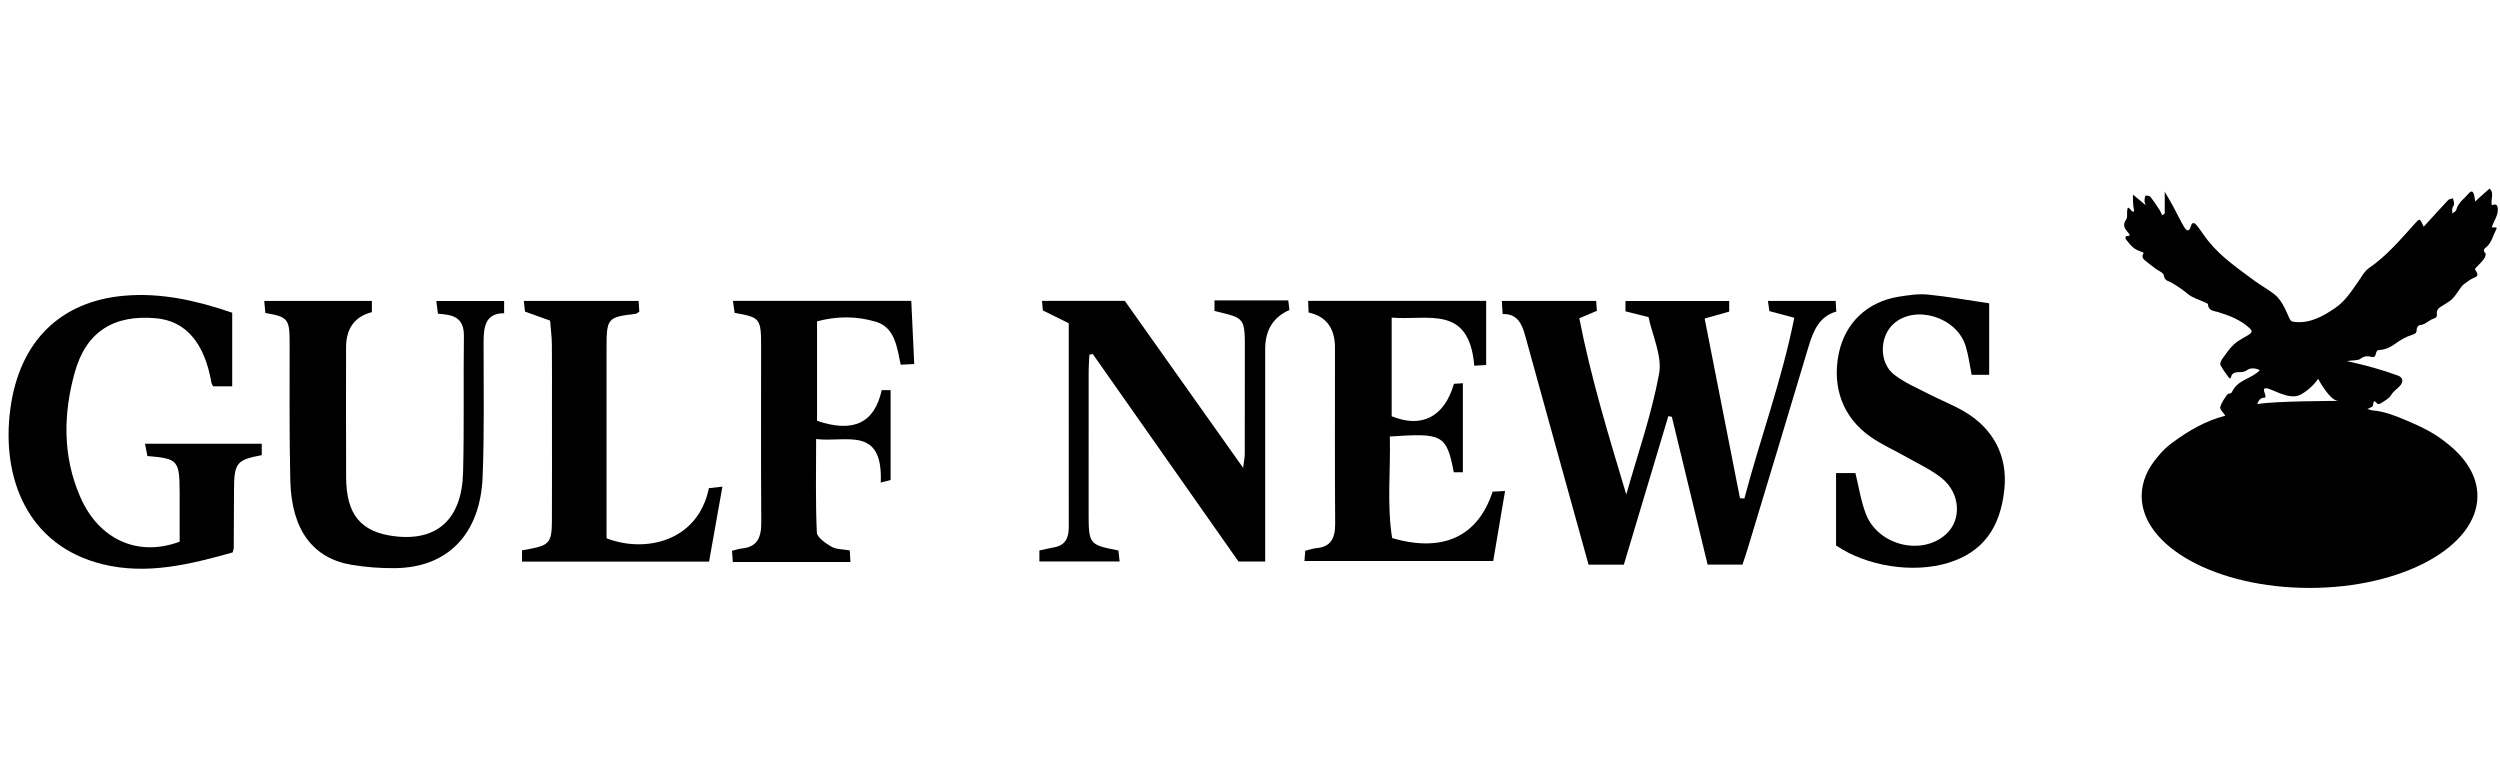 <?xml version="1.0" encoding="UTF-8"?> <svg xmlns="http://www.w3.org/2000/svg" width="150" height="47" viewBox="0 0 289 47" fill="none"><path d="M201.425 43.491H197.4C196.021 37.794 194.643 32.101 193.267 26.408C193.13 26.383 192.993 26.353 192.859 26.328C191.146 32.046 189.436 37.761 187.716 43.498H183.638C182.433 39.153 181.222 34.79 180.014 30.427C178.773 25.939 177.525 21.451 176.293 16.96C175.915 15.575 175.333 14.462 173.707 14.531C173.673 13.975 173.643 13.524 173.613 13.015H184.518C184.541 13.341 184.565 13.722 184.595 14.158C184.039 14.392 183.534 14.604 182.567 15.015C183.909 21.906 185.96 28.595 187.998 35.387C189.309 30.742 190.919 26.166 191.792 21.426C192.167 19.389 191.012 17.015 190.571 14.879C189.47 14.604 188.72 14.414 187.904 14.213V13.018H199.896V14.249C199.099 14.473 198.313 14.696 197.058 15.048C198.437 22.056 199.789 28.94 201.14 35.819L201.652 35.845C203.476 28.918 205.975 22.213 207.421 14.953C206.266 14.645 205.473 14.436 204.54 14.187C204.5 13.92 204.446 13.531 204.373 13.011H212.199C212.222 13.396 212.249 13.788 212.276 14.238C210.288 14.806 209.602 16.495 209.047 18.36C206.732 26.115 204.383 33.859 202.044 41.608C201.853 42.238 201.639 42.857 201.425 43.505V43.491Z" fill="black"></path><path d="M20.767 40.835C20.767 38.923 20.767 37.095 20.767 35.271C20.76 31.428 20.6 31.237 17.04 30.94L16.762 29.519H30.259V30.838C27.318 31.391 27.057 31.735 27.051 34.981C27.047 37.179 27.034 39.374 27.02 41.572C27.02 41.689 26.964 41.803 26.89 42.085C21.988 43.462 16.983 44.715 11.843 43.444C3.167 41.297 0.136 33.468 1.193 25.511C2.24 17.635 7.012 13.074 14.303 12.414C18.662 12.019 22.811 12.997 26.843 14.374V22.881H24.645C24.581 22.753 24.464 22.606 24.437 22.445C23.634 17.829 21.466 15.319 18.02 15.012C13.158 14.579 9.956 16.561 8.648 21.254C7.296 26.094 7.232 30.999 9.29 35.699C11.435 40.601 15.935 42.641 20.767 40.843V40.835Z" fill="black"></path><path d="M123.543 15.584L120.555 14.107C120.538 13.909 120.501 13.514 120.458 13.001H130.024C134.484 19.295 138.988 25.647 143.706 32.307C143.796 31.56 143.89 31.139 143.893 30.717C143.903 26.874 143.893 23.031 143.903 19.188C143.916 14.789 143.993 15.074 140.396 14.166V12.946H148.925C148.969 13.334 149.016 13.715 149.056 14.063C147.189 14.879 146.255 16.38 146.255 18.566C146.255 26.01 146.255 33.45 146.255 40.894V43.133H143.17C137.629 35.242 131.975 27.197 126.323 19.148L125.935 19.225C125.905 19.84 125.848 20.452 125.848 21.068C125.841 26.497 125.845 31.926 125.845 37.355C125.845 41.162 125.862 41.184 129.288 41.861C129.328 42.22 129.371 42.616 129.428 43.129H120.153V41.858C120.769 41.726 121.308 41.594 121.85 41.499C123.044 41.294 123.549 40.513 123.549 39.217C123.539 31.472 123.546 23.727 123.546 15.587L123.543 15.584Z" fill="black"></path><path d="M212.248 41.268V32.908H214.483C214.891 34.542 215.126 36.183 215.708 37.667C217.137 41.308 222.202 42.506 224.976 39.964C226.79 38.301 226.629 35.238 224.474 33.505C223.233 32.509 221.767 31.846 220.392 31.062C219.014 30.274 217.551 29.637 216.246 28.728C213.051 26.505 211.766 23.017 212.556 19.115C213.279 15.555 215.855 13.089 219.542 12.514C220.64 12.342 221.771 12.166 222.865 12.276C225.237 12.514 227.593 12.939 229.948 13.287V21.548H227.921C227.7 20.456 227.563 19.313 227.235 18.24C226.207 14.858 221.376 13.397 218.88 15.672C217.24 17.166 217.21 20.189 218.987 21.552C220.201 22.482 221.63 23.083 222.985 23.782C224.34 24.482 225.769 25.032 227.087 25.805C230.48 27.794 232.09 30.996 231.708 34.755C231.243 39.319 229.165 42.059 225.25 43.276C221.192 44.536 215.811 43.701 212.255 41.283L212.248 41.268Z" fill="black"></path><path d="M30.676 14.407C30.633 13.938 30.596 13.539 30.546 13.011H42.989V14.304C41 14.819 40.005 16.185 40.005 18.4C40.005 23.401 39.988 28.405 40.012 33.405C40.032 37.736 41.728 39.754 45.66 40.219C50.558 40.798 53.395 38.226 53.533 32.823C53.666 27.58 53.559 22.334 53.626 17.088C53.656 14.81 52.255 14.612 50.625 14.487L50.438 13.018H58.277V14.432C56.106 14.425 55.905 16 55.902 17.799C55.895 22.983 55.999 28.174 55.791 33.347C55.527 39.992 51.726 43.85 45.65 43.901C43.99 43.916 42.307 43.795 40.667 43.52C36.164 42.773 33.701 39.472 33.561 33.801C33.427 28.438 33.497 23.067 33.48 17.7C33.47 15.107 33.266 14.846 30.676 14.403V14.407Z" fill="black"></path><path d="M150.792 43.084L150.889 41.89C151.344 41.78 151.769 41.626 152.204 41.586C153.803 41.436 154.359 40.483 154.345 38.769C154.295 31.991 154.325 25.214 154.325 18.437C154.325 16.155 153.308 14.793 151.274 14.348C151.257 13.934 151.24 13.487 151.22 13H171.801V20.419C171.406 20.441 170.985 20.466 170.426 20.499C169.83 13.363 165.026 15.308 160.877 14.938V26.339C164.32 27.756 166.97 26.441 168.074 22.591L169.108 22.525V32.819H168.054C167.234 28.427 166.699 28.277 160.666 28.683C160.76 32.621 160.315 36.582 160.93 40.425C166.819 42.143 170.848 40.242 172.547 35.058C172.922 35.039 173.34 35.014 173.986 34.981C173.511 37.798 173.059 40.45 172.614 43.077H150.795L150.792 43.084Z" fill="black"></path><path d="M101.92 23.32H102.954V33.713C102.679 33.783 102.338 33.871 101.816 34.006C102.087 27.372 97.761 29.412 94.344 28.976C94.344 32.75 94.264 36.267 94.425 39.765C94.451 40.362 95.455 41.036 96.124 41.425C96.683 41.747 97.423 41.703 98.233 41.853C98.256 42.245 98.279 42.674 98.309 43.187H84.715C84.685 42.758 84.658 42.377 84.621 41.894C85.066 41.787 85.431 41.655 85.806 41.619C87.492 41.454 88.017 40.388 88.004 38.637C87.957 31.86 87.984 25.082 87.984 18.305C87.984 15.033 87.893 14.912 84.922 14.392C84.865 13.996 84.805 13.55 84.728 13H105.343C105.456 15.407 105.567 17.799 105.684 20.305C105.088 20.334 104.67 20.356 104.121 20.382C103.686 18.334 103.455 16.085 101.257 15.422C99.046 14.755 96.797 14.751 94.451 15.367V26.87C98.631 28.288 101.093 27.145 101.926 23.316L101.92 23.32Z" fill="black"></path><path d="M81.972 43.146H60.347V41.842C60.752 41.769 61.079 41.714 61.404 41.648C63.468 41.245 63.786 40.871 63.8 38.512C63.823 34.12 63.806 29.731 63.806 25.338C63.806 22.899 63.823 20.459 63.796 18.019C63.786 17.176 63.676 16.337 63.592 15.286C62.675 14.956 61.809 14.649 60.688 14.245L60.557 13.011H73.821L73.904 14.242C73.704 14.377 73.613 14.484 73.516 14.495C70.184 14.894 70.117 14.975 70.117 18.605C70.117 25.254 70.117 31.9 70.117 38.549C70.117 39.208 70.117 39.868 70.117 40.45C74.59 42.183 80.69 40.824 81.948 34.654C82.373 34.607 82.838 34.552 83.511 34.479C82.982 37.461 82.48 40.274 81.968 43.146H81.972Z" fill="black"></path><path d="M288.05 4.501C288.284 3.709 288.833 3.138 288.736 2.273C288.669 1.691 288.327 1.892 288.05 1.936V1.856H288.036C287.922 1.204 288.367 0.526 287.789 0.024C287.37 0.394 286.952 0.76 286.537 1.134C286.417 1.24 286.31 1.361 286.146 1.522C286.106 1.302 286.072 1.138 286.045 0.973C285.935 0.324 285.724 0.181 285.386 0.581C284.878 1.185 284.178 1.614 283.944 2.486C283.897 2.658 283.646 2.764 283.489 2.903C283.489 2.695 283.459 2.482 283.496 2.281C283.526 2.119 283.687 1.98 283.69 1.826C283.697 1.603 283.613 1.379 283.566 1.156C283.375 1.218 283.131 1.222 283.004 1.357C282.054 2.365 281.123 3.398 280.18 4.431C279.701 3.402 279.735 3.435 279.093 4.145C277.446 5.966 275.854 7.849 273.836 9.223C273.354 9.549 273.026 10.172 272.668 10.688C271.865 11.838 271.119 13.029 269.951 13.824C268.486 14.82 267.007 15.649 265.203 15.432C264.809 15.385 264.748 15.235 264.581 14.861C264.143 13.875 263.711 12.828 262.838 12.179C262.108 11.633 261.312 11.19 260.579 10.648C258.722 9.259 256.792 7.97 255.286 6.091C254.828 5.519 254.429 4.889 253.978 4.31C253.75 4.021 253.422 3.786 253.268 4.369C253.074 5.105 252.74 4.882 252.502 4.49C252.044 3.735 251.669 2.918 251.247 2.134C250.996 1.665 250.719 1.211 250.244 0.387V2.907C250.143 2.973 250.043 3.039 249.943 3.109C249.845 2.903 249.772 2.684 249.651 2.497C249.31 1.977 248.965 1.453 248.581 0.976C248.474 0.845 248.213 0.83 248.025 0.837C247.982 0.837 247.928 1.141 247.912 1.31C247.895 1.475 247.911 1.643 248.025 1.889L248.002 1.914C247.473 1.482 247.072 1.141 246.566 0.713C246.566 1.372 246.57 1.944 246.704 2.603C246.67 2.64 246.633 2.68 246.6 2.717C246.289 2.636 245.921 1.672 245.894 2.728C245.887 3.021 245.931 3.394 245.79 3.588C245.322 4.233 245.606 4.647 246.021 5.12C246.459 5.622 245.934 5.439 245.763 5.534C245.713 5.563 245.69 5.816 245.743 5.882C246.041 6.245 246.329 6.636 246.69 6.911C247.021 7.16 247.44 7.274 247.821 7.446C247.49 7.93 247.771 8.197 248.109 8.453C248.457 8.717 248.795 8.992 249.143 9.256C249.487 9.52 250.096 9.739 250.133 10.04C250.214 10.707 250.709 10.707 251.01 10.886C251.662 11.274 252.278 11.67 252.874 12.175C253.466 12.677 254.269 12.879 254.975 13.216C255.069 13.26 255.232 13.319 255.236 13.377C255.283 14.183 255.942 14.158 256.377 14.289C257.692 14.696 258.96 15.161 260.031 16.14C260.355 16.436 260.382 16.634 260.017 16.876C259.438 17.253 258.793 17.539 258.277 18C257.759 18.466 257.35 19.081 256.926 19.664C256.778 19.865 256.601 20.239 256.678 20.396C256.926 20.902 257.267 21.36 257.605 21.807C257.836 22.111 257.889 21.924 257.966 21.638C258.006 21.484 258.227 21.33 258.391 21.29C258.849 21.173 259.308 21.363 259.796 20.986C260.121 20.737 260.787 20.755 261.232 21.019C260.241 22.07 258.665 22.078 258 23.572C257.933 23.723 257.568 23.697 257.458 23.851C257.143 24.305 256.782 24.778 256.655 25.305C256.594 25.551 257.029 25.939 257.253 26.28C254.998 26.844 252.971 28.027 251.097 29.416C250.511 29.848 249.946 30.365 249.474 30.976C248.256 32.365 247.577 33.922 247.577 35.563C247.577 41.432 256.266 46.187 266.983 46.187C277.701 46.187 286.39 41.432 286.39 35.563C286.39 33.295 285.088 31.196 282.877 29.471C281.435 28.265 279.758 27.485 278.045 26.767C276.824 26.254 275.599 25.774 274.278 25.668C274.074 25.65 273.876 25.554 273.675 25.496C273.863 25.408 274.06 25.342 274.234 25.232C274.425 25.111 274.227 24.133 274.84 24.913C274.89 24.976 275.154 24.902 275.275 24.818C275.673 24.536 276.175 24.305 276.409 23.898C276.697 23.4 277.152 23.177 277.483 22.774C277.875 22.298 277.741 21.836 277.199 21.638C275.385 20.971 273.535 20.462 271.283 19.964C272.086 19.843 272.595 19.92 272.899 19.682C273.327 19.345 273.772 19.371 274.151 19.477C274.85 19.675 274.465 18.697 275.02 18.682C275.69 18.667 276.319 18.378 276.911 17.945C277.507 17.509 278.172 17.129 278.858 16.927C279.293 16.799 279.367 16.652 279.377 16.238C279.38 16.081 279.591 15.806 279.708 15.802C280.337 15.791 280.742 15.253 281.277 15.077C281.625 14.963 281.736 14.854 281.699 14.495C281.649 13.982 281.983 13.787 282.328 13.579C283.526 12.846 283.523 12.839 284.479 11.457C284.58 11.315 284.697 11.168 284.834 11.073C285.229 10.798 285.614 10.468 286.049 10.311C286.44 10.168 286.447 9.959 286.306 9.673C286.216 9.487 285.975 9.399 286.243 9.142C286.581 8.824 286.902 8.479 287.183 8.102C287.297 7.952 287.387 7.574 287.32 7.508C287.046 7.234 287.079 7.047 287.354 6.842C288.013 6.351 288.167 5.508 288.531 4.812C288.692 4.508 288.672 4.497 288.053 4.508L288.05 4.501ZM260.947 24.935C260.947 24.935 261.118 24.203 261.7 24.203C262.282 24.203 261.282 23.104 261.951 23.104C262.62 23.104 264.628 24.569 265.966 23.836C267.305 23.104 267.974 22.005 267.974 22.005C267.974 22.005 269.312 24.569 270.316 24.569C270.316 24.569 262.955 24.569 260.947 24.935Z" fill="black"></path></svg> 